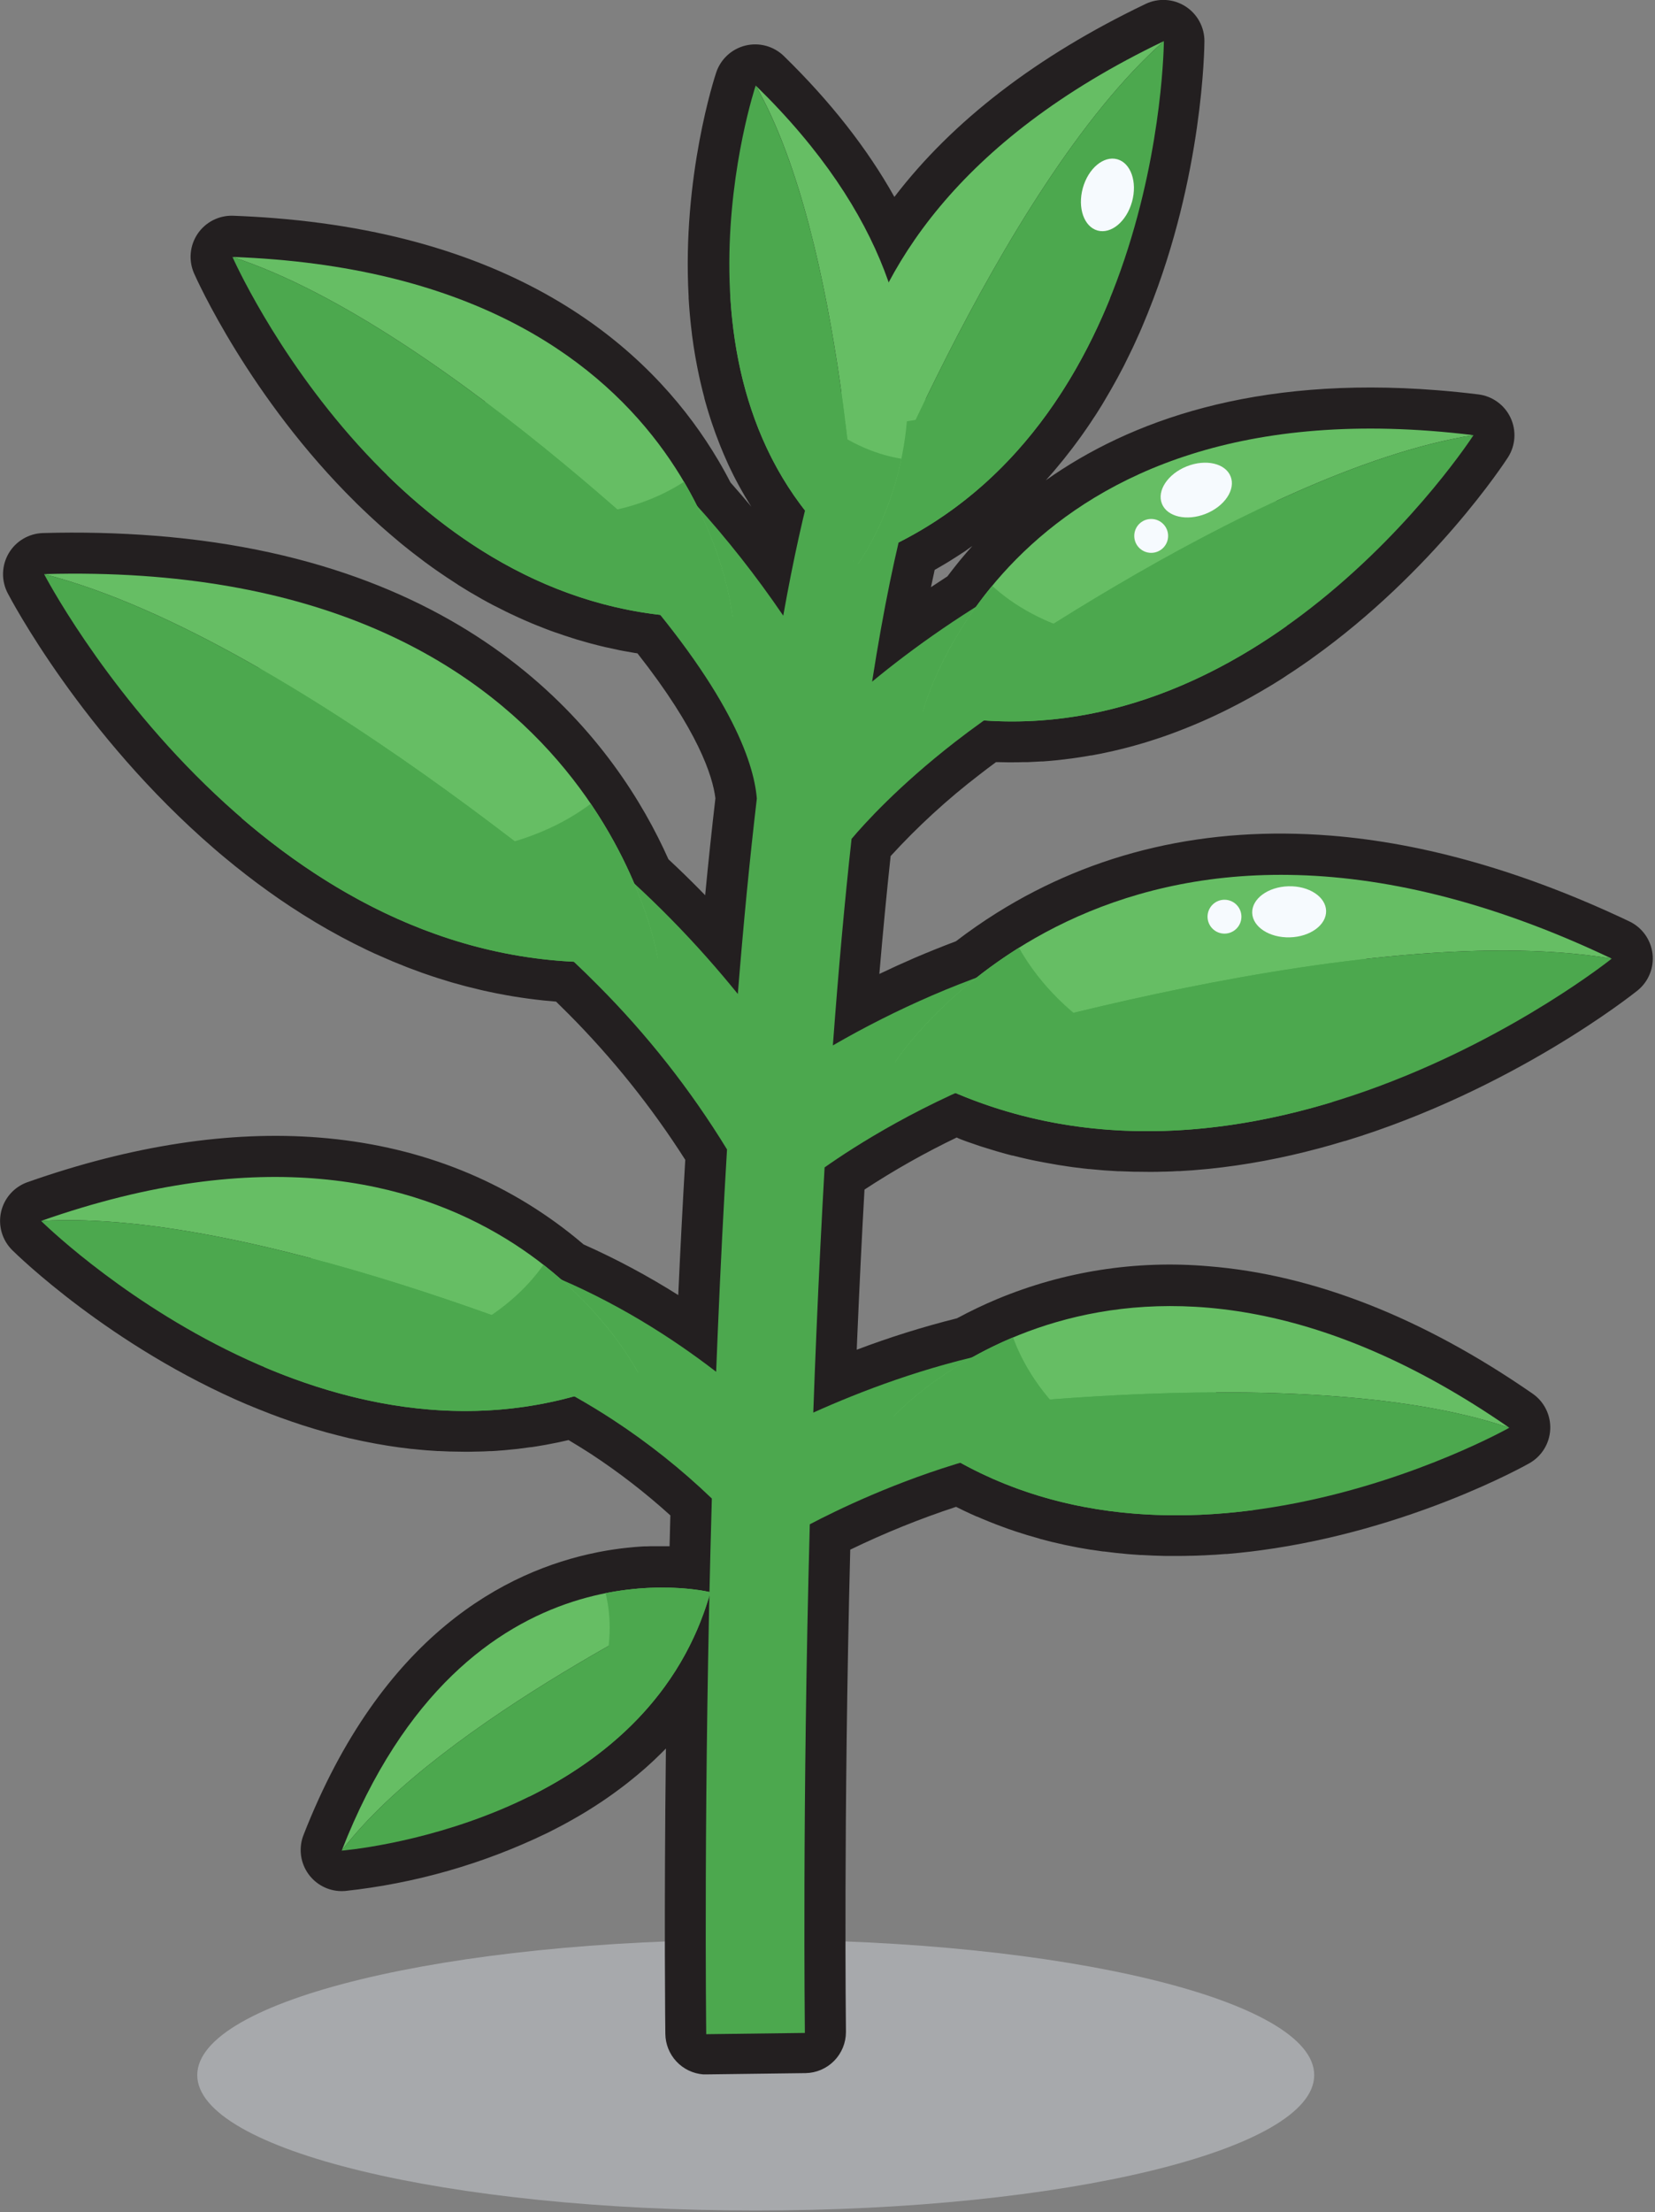 <svg width="604" height="807" viewBox="0 0 604 807" fill="none" xmlns="http://www.w3.org/2000/svg">
<rect x="0" y="0" width="604" height="807" fill="#808080" stroke="none"/>
<g clip-path="url(#clip0_4865_357)">
<path d="M275.81 806.402C388.377 806.402 479.63 784.284 479.63 757.002C479.63 729.719 388.377 707.602 275.81 707.602C163.243 707.602 71.99 729.719 71.99 757.002C71.99 784.284 163.243 806.402 275.81 806.402Z" fill="#A7A9AC"/>
<path d="M352.09 416.171L352.87 416.461C354.44 417.021 356.09 417.591 357.76 418.141L358.66 418.431C360.35 418.971 362.01 419.431 363.58 419.941L364.31 420.151C366.15 420.681 367.83 421.151 369.43 421.551H369.63C371.25 421.971 372.91 422.371 374.7 422.771L375.31 422.911C376.88 423.261 378.51 423.601 380.26 423.911L381.13 424.081C382.75 424.391 384.37 424.681 385.97 424.941L386.84 425.081C388.49 425.351 390.13 425.591 391.75 425.811L392.34 425.881C394.02 426.101 395.69 426.301 397.34 426.471H397.59C399.16 426.631 400.74 426.771 402.31 426.901L403.31 426.981C404.92 427.101 406.52 427.201 408.14 427.281H408.98C410.58 427.361 412.17 427.411 413.77 427.451H414.52C416.16 427.451 417.8 427.501 419.42 427.501H419.73C421.36 427.501 422.98 427.501 424.6 427.421H425.09C426.7 427.421 428.3 427.301 429.87 427.221H430.66C432.22 427.141 433.77 427.031 435.33 426.921L436.11 426.851C437.67 426.731 439.22 426.591 440.78 426.441L441.36 426.381C444.56 426.051 447.82 425.651 451.01 425.191L451.61 425.101C453.13 424.881 454.61 424.641 456.17 424.391L456.92 424.261C458.41 424.011 459.92 423.751 461.34 423.481L462.06 423.341C463.57 423.051 465.06 422.751 466.58 422.441L466.92 422.371C468.44 422.051 469.92 421.721 471.49 421.371L471.73 421.311C473.22 420.971 474.73 420.611 476.2 420.251L476.81 420.091C478.24 419.741 479.66 419.371 481.09 418.991L481.78 418.811L486 417.641L486.54 417.481C487.97 417.071 489.39 416.651 490.81 416.221H490.96C551.96 397.621 595.76 362.831 597.6 361.361C599.581 359.767 601.123 357.696 602.084 355.342C603.044 352.989 603.391 350.429 603.091 347.905C602.791 345.381 601.854 342.974 600.369 340.911C598.884 338.848 596.899 337.196 594.6 336.111C556.68 318.111 520.01 307.561 485.6 304.831C440.44 301.241 399.48 310.711 363.86 332.971C358.72 336.191 353.69 339.681 348.86 343.381C343.8 345.291 338.78 347.311 333.92 349.381C329.573 351.261 325.24 353.234 320.92 355.301C322.2 340.241 323.58 325.841 325.04 312.301C334.981 301.438 345.86 291.473 357.55 282.521C359.47 281.031 361.46 279.521 363.49 278.031H364.22C365.34 278.031 366.46 278.051 367.58 278.091H369.73C370.93 278.091 372.12 278.091 373.3 278.031H373.84H375.16C376.64 277.971 378.16 277.891 379.88 277.781H380.54C382.26 277.661 384.04 277.501 385.84 277.321L386.98 277.191L387.47 277.131C388.68 276.991 389.89 276.851 391.08 276.691L392.55 276.481L393.09 276.401C394.15 276.241 395.22 276.081 396.26 275.901L398.08 275.581H398.38C399.38 275.401 400.38 275.211 401.38 275.011L403.5 274.571C404.5 274.361 405.5 274.141 406.5 273.911L408.57 273.421C409.57 273.181 410.57 272.921 411.57 272.661L411.97 272.561L413.54 272.141L416.65 271.251L417.16 271.101L418.39 270.731C419.65 270.351 420.9 269.941 422.14 269.531L423.14 269.201C424.69 268.681 426.26 268.131 427.82 267.551L428.76 267.201L429.15 267.051C430.25 266.631 431.35 266.221 432.42 265.791C432.87 265.621 433.31 265.441 433.75 265.251L434.17 265.081L436.98 263.911L438.6 263.211L438.81 263.121L441.44 261.951L443.29 261.091L445.85 259.871L447.67 258.981C448.52 258.561 449.36 258.131 450.19 257.701L450.43 257.581L451.93 256.801C452.81 256.341 453.67 255.881 454.53 255.411L456.11 254.551C457.11 254.001 458.11 253.441 459.06 252.881L460.19 252.231C461.523 251.451 462.857 250.661 464.19 249.861L465.25 249.211C466.25 248.611 467.17 248.021 468.11 247.421L469.59 246.421L471.96 244.881L473.53 243.821L475.72 242.331L478.4 240.461L478.84 240.131C523.15 208.521 549.23 168.571 550.32 166.881C551.692 164.747 552.501 162.3 552.671 159.768C552.84 157.237 552.364 154.703 551.289 152.406C550.213 150.108 548.571 148.121 546.518 146.63C544.466 145.139 542.068 144.193 539.55 143.881C534.55 143.261 529.49 142.751 524.55 142.361C457.66 137.051 412.14 153.651 381.68 175.211L381.99 174.871C382.7 174.081 383.4 173.281 384.09 172.481L384.42 172.101C384.71 171.781 384.99 171.451 385.26 171.101C386.1 170.101 386.92 169.101 387.74 168.101L388.41 167.281C389.41 166.011 390.41 164.721 391.41 163.441C391.623 163.167 391.823 162.897 392.01 162.631L392.25 162.311C392.95 161.381 393.64 160.451 394.31 159.521C394.58 159.151 394.84 158.771 395.1 158.401L395.38 158.011C395.95 157.201 396.52 156.381 397.08 155.561C397.4 155.111 397.7 154.651 398.01 154.191L398.19 153.921C398.72 153.131 399.19 152.341 399.74 151.571L400.83 149.861L402.3 147.501L403.3 145.801C403.78 145.001 404.25 144.201 404.71 143.401L404.88 143.111L405.68 141.721C406.17 140.881 406.63 140.031 407.1 139.181C407.1 139.181 407.76 138.011 407.95 137.641C408.477 136.661 408.997 135.681 409.51 134.701L410.12 133.551C410.787 132.217 411.453 130.861 412.12 129.481L412.65 128.381C413.13 127.381 413.65 126.381 414.08 125.381L414.79 123.811C415.18 122.961 415.56 122.121 415.94 121.271L416.68 119.571C417.03 118.771 417.37 117.961 417.68 117.161C417.92 116.571 418.9 114.221 418.9 114.221L419.11 113.671C439.11 63.971 439.55 17.021 439.56 15.041C439.572 12.499 438.939 9.996 437.718 7.767C436.498 5.538 434.732 3.655 432.584 2.295C430.437 0.936 427.98 0.144 425.443 -0.005C422.906 -0.155 420.372 0.343 418.08 1.441C378.4 20.441 347.68 44.051 326.41 71.841C316.55 54.221 303.06 37.011 286.08 20.451C284.261 18.677 282.021 17.395 279.57 16.725C277.12 16.054 274.539 16.017 272.07 16.617C269.601 17.216 267.325 18.433 265.455 20.154C263.586 21.874 262.183 24.04 261.38 26.451C260.86 27.991 248.89 64.451 251.32 108.191C251.32 108.371 251.32 108.541 251.32 108.721C251.32 108.721 251.45 110.801 251.49 111.321C251.54 112.031 251.6 112.741 251.65 113.461C251.65 113.461 251.74 114.561 251.78 114.971C251.85 115.731 251.92 116.491 252 117.241C252 117.241 252.11 118.311 252.15 118.661C252.24 119.561 252.35 120.461 252.47 121.371L252.58 122.371C252.74 123.611 252.92 124.841 253.1 126.081L253.26 127.081C253.4 127.991 253.55 128.901 253.7 129.791C253.76 130.141 253.96 131.221 253.96 131.221C254.1 132.001 254.24 132.781 254.4 133.581C254.49 134.041 254.71 135.121 254.71 135.121C254.86 135.871 255.01 136.611 255.18 137.381C255.3 137.911 255.42 138.441 255.53 138.961C255.7 139.701 255.88 140.441 256.06 141.181L256.45 142.791C256.64 143.551 256.84 144.301 257.04 145.041V145.201L257.43 146.621C257.65 147.401 257.88 148.191 258.11 148.971L258.55 150.431C258.83 151.341 259.12 152.251 259.41 153.151C259.41 153.151 259.68 153.981 259.77 154.241C260.19 155.511 260.63 156.771 261.1 158.041L261.4 158.841C261.77 159.841 262.15 160.841 262.55 161.841C262.67 162.171 262.81 162.491 262.94 162.841L263.1 163.221C263.43 164.031 263.77 164.841 264.1 165.641C264.28 166.061 264.47 166.481 264.65 166.891L264.77 167.161C265.11 167.911 265.45 168.671 265.77 169.421C266.01 169.941 266.26 170.421 266.51 170.981C266.86 171.721 267.23 172.461 267.59 173.191L268.39 174.761C268.78 175.501 269.17 176.241 269.59 177.021C269.86 177.501 270.12 178.021 270.4 178.481C270.82 179.241 271.26 180.001 271.71 180.771L271.91 181.121C272.11 181.471 272.32 181.811 272.53 182.121C273.04 182.971 273.53 183.821 274.1 184.671L274.19 184.821C271.75 181.907 269.223 178.974 266.61 176.021L266.54 175.901C266.27 175.371 265.99 174.841 265.71 174.321L264.99 172.971C264.71 172.451 264.42 171.971 264.13 171.411L263.34 170.011L262.44 168.451L262.22 168.071C262.16 167.961 262.09 167.851 262.02 167.741C240.62 131.601 195.17 87.121 100.08 79.571C95.18 79.181 90.13 78.891 85.08 78.701C82.546 78.612 80.03 79.167 77.768 80.314C75.506 81.461 73.573 83.163 72.147 85.261C70.722 87.359 69.852 89.783 69.618 92.308C69.384 94.834 69.794 97.377 70.81 99.701C71.62 101.541 91.06 145.101 129.81 183.311L130.21 183.721C130.42 183.931 132.08 185.531 132.56 185.981C133.19 186.591 133.83 187.191 134.49 187.811L135.87 189.091L137.95 190.991L139.26 192.171L141.82 194.401L142.75 195.201C143.92 196.201 145.1 197.201 146.3 198.201L147.3 199.011C148.18 199.721 149.06 200.431 149.96 201.131C150.28 201.391 151.37 202.221 151.37 202.221C152.15 202.821 152.93 203.421 153.72 204.011L155.03 205.011L155.3 205.201C156.06 205.761 156.82 206.321 157.59 206.871L159.25 208.041C160.02 208.571 160.79 209.111 161.57 209.631C162.13 210.021 162.7 210.401 163.27 210.781L165.67 212.341L165.87 212.471L167.37 213.471C168.22 214.011 169.08 214.531 169.95 215.061L170.42 215.351L171.56 216.041C172.56 216.641 173.56 217.221 174.61 217.801L175.83 218.511C177.3 219.331 178.77 220.131 180.19 220.871L181.19 221.361C182.35 221.961 183.52 222.561 184.7 223.141L185.86 223.691L186.33 223.921C187.33 224.381 188.33 224.841 189.27 225.291C189.76 225.521 190.27 225.741 190.75 225.951L191.12 226.121C192.06 226.531 192.99 226.941 193.94 227.341C194.59 227.621 195.25 227.881 195.94 228.151C196.87 228.531 197.81 228.901 198.76 229.271L200.76 230.031C201.76 230.391 202.68 230.741 203.65 231.031L203.82 231.091L205.66 231.731C206.66 232.081 207.66 232.401 208.73 232.731L209.2 232.881L210.66 233.341C211.82 233.691 212.99 234.021 214.16 234.341L214.62 234.471L215.74 234.781C217.51 235.251 219.24 235.681 220.88 236.071L221.57 236.211C223.2 236.591 224.71 236.911 226.16 237.211L227.47 237.461L227.99 237.551C229.16 237.771 230.33 237.981 231.51 238.171L232.65 238.351C254.77 266.461 260.09 283.081 261.09 291.221C259.78 302.471 258.53 314.291 257.35 326.591L255.28 324.461C251.64 320.771 247.84 317.071 243.95 313.461C225.51 272.141 177.23 205.011 56.77 195.461C43.084 194.396 29.351 194.062 15.63 194.461C13.1 194.541 10.631 195.26 8.453 196.552C6.276 197.844 4.461 199.665 3.177 201.847C1.893 204.029 1.183 206.501 1.112 209.032C1.04 211.562 1.611 214.07 2.77 216.321C3.85 218.411 29.89 267.961 78.2 309.621C79.35 310.621 80.51 311.621 81.66 312.551L82.1 312.921C83.22 313.861 84.36 314.781 85.5 315.701L86.05 316.151C87.2 317.071 88.35 317.981 89.52 318.881L90.03 319.281C91.23 320.207 92.443 321.131 93.67 322.051L93.91 322.231C95.14 323.151 96.39 324.061 97.71 325.001L97.93 325.161C99.18 326.061 100.44 326.941 101.69 327.811L102.29 328.221C103.53 329.067 104.78 329.907 106.04 330.741L106.68 331.151C107.96 331.991 109.25 332.821 110.55 333.641L111.05 333.951C112.423 334.811 113.807 335.661 115.2 336.501C116.593 337.341 118 338.161 119.42 338.961L119.92 339.241C121.28 340.011 122.64 340.771 124.01 341.501L124.73 341.891C126.1 342.621 127.47 343.341 128.88 344.061L129.54 344.391C130.973 345.111 132.41 345.817 133.85 346.511L134.27 346.711C135.73 347.411 137.21 348.091 138.67 348.711L138.98 348.851C140.473 349.517 141.977 350.167 143.49 350.801L144.18 351.081C145.65 351.691 147.18 352.281 148.63 352.871L149.42 353.171C150.913 353.744 152.427 354.304 153.96 354.851L154.63 355.081C156.22 355.641 157.81 356.181 159.49 356.721L159.63 356.771C161.23 357.281 162.84 357.771 164.44 358.251L165.01 358.421C166.61 358.881 168.207 359.321 169.8 359.741L170.66 359.961C172.24 360.371 173.84 360.761 175.44 361.131L176.3 361.331C178.04 361.721 179.66 362.071 181.3 362.391L181.89 362.501C183.71 362.861 185.39 363.161 186.95 363.421L187.23 363.471C188.86 363.741 190.58 364.001 192.49 364.261L193.25 364.361C194.86 364.581 196.58 364.781 198.36 364.971L199.29 365.061C200.5 365.181 201.72 365.291 202.94 365.391C204.47 366.871 205.94 368.391 207.45 369.851C223.534 386.022 237.83 403.878 250.09 423.111C249.16 438.941 248.3 455.481 247.53 472.451C236.475 465.464 224.928 459.288 212.98 453.971C211.24 452.481 209.45 451.021 207.65 449.611C181.8 429.391 151.12 417.741 116.45 414.981C83.9 412.401 48.1 417.871 10.05 431.251C7.653 432.093 5.509 433.531 3.819 435.43C2.13 437.328 0.95 439.625 0.391 442.104C-0.167 444.583 -0.087 447.163 0.625 449.603C1.336 452.042 2.656 454.261 4.46 456.051C5.9 457.471 40.16 491.141 90.46 512.501C90.486 512.506 90.514 512.506 90.54 512.501C91.71 512.991 92.88 513.501 94.09 513.971L94.51 514.141C95.67 514.611 96.84 515.071 98.04 515.531L98.6 515.751C99.77 516.201 100.95 516.641 102.12 517.071L102.66 517.261C103.89 517.711 105.12 518.141 106.43 518.591L106.6 518.651C107.85 519.081 109.11 519.501 110.43 519.931L110.67 520.001C111.92 520.401 113.18 520.801 114.47 521.181L115.03 521.351C116.26 521.721 117.51 522.081 118.76 522.431L119.4 522.611C120.67 522.961 121.94 523.301 123.22 523.611L123.71 523.731C125.02 524.071 126.35 524.391 127.71 524.731H127.81C129.17 525.041 130.54 525.341 131.91 525.631L132.39 525.731C133.723 526.011 135.057 526.271 136.39 526.511L137.07 526.641C138.38 526.881 139.7 527.111 141.02 527.321L141.68 527.431C143.03 527.641 144.39 527.841 145.77 528.031L146.16 528.081C147.55 528.271 148.93 528.441 150.32 528.591H150.58C151.98 528.751 153.38 528.881 154.82 529.001L155.91 529.101C157.12 529.191 158.33 529.281 159.54 529.351H160.29C161.67 529.431 163.05 529.491 164.45 529.531H165.07C166.51 529.531 167.95 529.591 169.39 529.601H169.68C171.11 529.601 172.54 529.601 174.07 529.541H174.47C175.9 529.541 177.33 529.441 178.77 529.371H179.51C180.92 529.291 182.33 529.191 183.76 529.071L184.5 529.001C185.95 528.881 187.4 528.731 188.86 528.571L189.38 528.501C190.83 528.331 192.28 528.141 193.78 527.921H194.02C195.52 527.701 197.02 527.451 198.53 527.181L199.19 527.071C200.64 526.811 202.09 526.521 203.55 526.221L204.34 526.051C205.39 525.821 206.45 525.591 207.5 525.341C210.22 526.961 212.913 528.627 215.58 530.341C225.838 537.069 235.558 544.585 244.65 552.821C244.55 556.541 244.45 560.301 244.36 564.071H244.24C242.87 564.071 241.47 564.071 240.06 564.071H239.3H238.08H237.25L236 564.121H235.11L233.85 564.191L231.6 564.361L230.77 564.441L228.15 564.711L227.15 564.821L226.1 564.951L224.74 565.141L223.44 565.331L222.29 565.511L220.97 565.731L219.77 565.951L218.12 566.261L217.76 566.341C184.64 573.011 139.33 596.341 110.76 669.431C109.909 671.61 109.579 673.959 109.798 676.289C110.016 678.619 110.777 680.865 112.019 682.849C113.261 684.832 114.949 686.497 116.95 687.712C118.95 688.926 121.207 689.655 123.54 689.841C124.329 689.901 125.121 689.901 125.91 689.841C151.368 687.098 176.17 680.019 199.24 668.911L199.67 668.711L201.84 667.611L203.6 666.701L204.86 666.041L206.72 665.041L207.86 664.411L210.06 663.161L210.87 662.701C211.87 662.121 212.87 661.521 213.87 660.921L214.7 660.401C215.42 659.961 216.13 659.511 216.86 659.041L217.98 658.311L219.82 657.101L221.04 656.271C221.62 655.871 222.2 655.471 222.77 655.061L224.02 654.171L225.72 652.921L226.96 652.001L228.66 650.691L229.85 649.751L231.61 648.321L232.71 647.421L234.71 645.711L235.55 644.991C236.48 644.171 237.4 643.331 238.32 642.471L238.9 641.921C239.61 641.241 240.33 640.561 241.03 639.861C241.26 639.641 242.68 638.201 243.03 637.861C242.3 699.731 242.81 741.451 242.82 741.981C242.868 745.716 244.308 749.3 246.858 752.03C249.409 754.76 252.886 756.44 256.61 756.741C257.07 756.741 257.54 756.741 258.01 756.741L294.01 756.281C297.933 756.208 301.671 754.6 304.422 751.804C307.174 749.007 308.72 745.244 308.73 741.321C308.73 740.541 307.79 664.151 310.3 565.321C322.812 559.261 335.714 554.043 348.92 549.701C349.82 550.161 350.72 550.601 351.61 551.021L352.22 551.311C353.61 551.971 355 552.611 356.47 553.251H356.57C357.95 553.861 359.33 554.431 360.69 554.981L361.2 555.191C362.56 555.741 363.92 556.261 365.28 556.761L365.98 557.021C367.32 557.511 368.66 558.021 369.98 558.431L370.67 558.671C372.04 559.121 373.41 559.561 374.76 559.971L375.24 560.111C376.64 560.531 378.03 560.931 379.53 561.341H379.41L379.61 561.401C381.02 561.781 382.43 562.141 383.84 562.491L384.45 562.631C385.8 562.961 387.15 563.271 388.51 563.561L389.23 563.711C390.58 564.001 391.92 564.261 393.23 564.511L393.88 564.631C395.27 564.891 396.66 565.131 398.15 565.361H398.31C399.7 565.581 401.08 565.781 402.54 565.981H402.86C404.23 566.161 405.6 566.321 406.99 566.481L407.62 566.551C408.95 566.691 410.28 566.821 411.62 566.941L412.92 567.041L416.28 567.281H416.8C419.56 567.451 422.38 567.551 425.16 567.611H425.69C427.01 567.611 428.32 567.611 429.69 567.611H430.32C431.62 567.611 432.91 567.611 434.18 567.551H434.81C436.13 567.551 437.45 567.471 438.81 567.411H439.09C440.42 567.351 441.75 567.271 443.09 567.191H443.31C444.63 567.101 445.94 567.011 447.22 566.901H447.79C449.05 566.791 450.31 566.681 451.54 566.551L452.17 566.491C453.42 566.361 454.68 566.231 455.94 566.081L456.39 566.031C457.69 565.871 458.98 565.711 460.27 565.531C514.47 558.211 556.41 534.791 558.16 533.791C560.372 532.541 562.229 530.75 563.56 528.585C564.89 526.421 565.648 523.954 565.764 521.417C565.88 518.879 565.349 516.353 564.222 514.077C563.095 511.8 561.408 509.847 559.32 508.401C519.15 480.601 479.32 464.971 440.96 461.921C414.678 459.649 388.237 463.766 363.89 473.921C358.89 476.011 353.98 478.371 349.24 480.921C336.839 484.029 324.628 487.856 312.67 492.381C312.74 490.531 312.82 488.701 312.9 486.881C313.67 468.761 314.54 450.991 315.5 433.961C326.288 426.89 337.532 420.543 349.16 414.961C350.09 415.451 351.09 415.801 352.09 416.171ZM353.45 200.171L354.87 199.171C353.45 200.741 352.1 202.311 350.8 203.871C350.7 203.991 350.6 204.101 350.51 204.221L350.27 204.511L349.14 205.911C348.81 206.321 348.47 206.741 348.14 207.171L347.04 208.581C346.72 208.991 345.88 210.101 345.76 210.261C343.76 211.561 341.76 212.874 339.76 214.201C340.21 212.061 340.65 209.961 341.11 207.901L342.5 207.101C343.14 206.731 343.79 206.361 344.42 205.981C345.42 205.421 346.3 204.841 347.24 204.261L347.65 204.001L349.03 203.131C350.03 202.491 351.03 201.841 352.03 201.181L352.47 200.891L353.45 200.171Z" fill="#231F20"/>
<path d="M339.96 363.231C327.62 368.578 315.6 374.635 303.96 381.371C306.04 353.251 308.33 328.251 310.78 306.031C315.46 300.481 327.9 286.711 348.5 270.711C373.06 251.641 414.63 225.421 473.14 208.711L463.28 174.091C395.65 193.351 348.06 224.091 318.28 248.671C326.72 194.671 336.01 164.921 344.03 148.571L311.69 132.761C301.69 153.061 293.12 183.761 285.85 224.601C276.033 210.166 265.216 196.435 253.48 183.511C234.987 163.021 215.146 143.788 194.09 125.941L171.14 153.681C190.901 170.499 209.538 188.594 226.93 207.851C266.02 251.531 275.09 277.631 276.21 291.321C273.637 313.208 271.323 336.968 269.27 362.601C262.27 353.971 254.09 344.601 244.62 335.001C210.38 300.211 152.25 255.051 69.75 237.421L62.23 272.631C121.09 285.181 173.48 314.321 218.09 359.321C236.14 377.395 251.996 397.534 265.33 419.321C264.07 440.221 262.957 462.135 261.99 485.061C261.77 490.208 261.56 495.331 261.36 500.431C229.52 475.861 177.26 446.221 113.02 449.321L114.73 485.321C151.25 483.581 187.93 494.571 223.73 517.981C236.612 526.408 248.684 536.013 259.79 546.671C256.68 654.441 257.73 741.061 257.74 742.081L293.74 741.621C293.74 740.621 292.74 659.101 295.54 556.071C314.54 546.071 384.01 512.841 437.62 528.781L447.88 494.271C393.51 478.031 330.59 500.101 296.81 515.321C297.15 505.775 297.527 496.128 297.94 486.381C298.85 464.951 299.87 444.821 300.94 425.871C322.31 410.821 402.18 360.321 493.09 378.011L499.95 342.681C449.24 332.821 393.91 339.931 339.96 363.231Z" fill="#4CA84E"/>
<path d="M550.81 520.83C410.09 423.44 326.09 516.74 326.09 516.74C326.09 516.74 473.09 494.44 550.81 520.83Z" fill="#66BE64"/>
<path d="M326.09 516.741C418.94 595.381 550.85 520.831 550.85 520.831C473.09 494.441 326.09 516.741 326.09 516.741Z" fill="#4CA84E"/>
<g style="mix-blend-mode:multiply">
<path d="M458.3 550.771C396.88 536.271 376.49 506.431 369.72 487.891C341.31 499.801 326.09 516.741 326.09 516.741C367.41 551.781 416.54 556.411 458.3 550.771Z" fill="#4CA84E"/>
</g>
<path d="M15 445.401C176.46 388.621 232.88 500.781 232.88 500.781C232.88 500.781 96.91 440.451 15 445.401Z" fill="#66BE64"/>
<path d="M232.88 500.78C122.56 552.12 15 445.4 15 445.4C96.91 440.45 232.88 500.78 232.88 500.78Z" fill="#4CA84E"/>
<g style="mix-blend-mode:multiply">
<path d="M96.34 498.69C159.4 500.92 186.94 477.52 198.34 461.42C222.6 480.42 232.85 500.78 232.85 500.78C183.73 523.66 135.09 515.15 96.34 498.69Z" fill="#4CA84E"/>
</g>
<path d="M124.71 675.11C170.26 558.61 259.28 580.85 259.28 580.85C259.28 580.85 161.03 627.38 124.71 675.11Z" fill="#66BE64"/>
<path d="M259.28 580.852C235.09 666.432 124.71 675.112 124.71 675.112C161.03 627.382 259.28 580.852 259.28 580.852Z" fill="#4CA84E"/>
<g style="mix-blend-mode:multiply">
<path d="M193.01 655.471C224.32 621.611 224.49 595.201 221.01 581.191C243.09 576.811 259.26 580.851 259.26 580.851C248.51 618.981 220.62 641.841 193.01 655.471Z" fill="#4CA84E"/>
</g>
<path d="M537.76 158.751C367.88 137.911 336.82 259.561 336.82 259.561C336.82 259.561 456.69 171.481 537.76 158.751Z" fill="#66BE64"/>
<path d="M336.82 259.56C455.58 286.06 537.76 158.75 537.76 158.75C456.69 171.48 336.82 259.56 336.82 259.56Z" fill="#4CA84E"/>
<g style="mix-blend-mode:multiply">
<path d="M469.74 228.251C408.62 243.951 376.74 227.001 362.09 213.721C342.47 237.471 336.82 259.561 336.82 259.561C389.74 271.371 435.39 252.641 469.74 228.251Z" fill="#4CA84E"/>
</g>
<path d="M84.84 93.731C255.84 99.971 267.33 225 267.33 225C267.33 225 162.88 119.1 84.84 93.731Z" fill="#66BE64"/>
<path d="M267.33 225C145.88 232.41 84.84 93.731 84.84 93.731C162.88 119.1 267.33 225 267.33 225Z" fill="#4CA84E"/>
<g style="mix-blend-mode:multiply">
<path d="M141.03 173.09C198.9 198.25 233.1 186.55 249.62 175.75C265.25 202.29 267.33 225 267.33 225C213.22 228.32 171.09 202.61 141.03 173.09Z" fill="#4CA84E"/>
</g>
<path d="M588.21 349.711C406.49 263.321 326.66 387.481 326.66 387.481C326.66 387.481 493.09 333.781 588.21 349.711Z" fill="#66BE64"/>
<path d="M326.66 387.481C449.26 461.151 588.21 349.711 588.21 349.711C493.09 333.781 326.66 387.481 326.66 387.481Z" fill="#4CA84E"/>
<g style="mix-blend-mode:multiply">
<path d="M486.53 401.94C412.53 396.74 383.23 365.94 371.87 345.74C341.16 364.93 326.66 387.48 326.66 387.48C381.29 420.32 439.16 416.38 486.53 401.94Z" fill="#4CA84E"/>
</g>
<path d="M16.09 209.431C217.21 203.821 240.09 349.631 240.09 349.631C240.09 349.631 109.55 233.321 16.09 209.431Z" fill="#66BE64"/>
<path d="M240.09 349.632C98.18 367.502 16.09 209.432 16.09 209.432C109.55 233.322 240.09 349.632 240.09 349.632Z" fill="#4CA84E"/>
<g style="mix-blend-mode:multiply">
<path d="M88 298.32C157.79 323.45 197 307.15 215.59 293.23C235.93 323.18 240.09 349.67 240.09 349.67C176.86 357.59 125.51 330.63 88 298.32Z" fill="#4CA84E"/>
</g>
<path d="M424.76 15C272.95 87.7 311.64 204.94 311.64 204.94C311.64 204.94 364.32 68.48 424.76 15Z" fill="#66BE64"/>
<path d="M311.64 204.94C424.09 164.01 424.76 15 424.76 15C364.32 68.48 311.64 204.94 311.64 204.94Z" fill="#4CA84E"/>
<g style="mix-blend-mode:multiply">
<path d="M405.2 108.611C362.87 153.981 327.44 156.841 308.3 153.611C304.62 183.681 311.64 204.971 311.64 204.971C361.74 186.701 389.65 147.011 405.2 108.611Z" fill="#4CA84E"/>
</g>
<path d="M275.81 31.211C373.09 126.121 313.09 205.751 313.09 205.751C313.09 205.751 308.17 87.761 275.81 31.211Z" fill="#66BE64"/>
<path d="M313.09 205.751C237.71 145.331 275.79 31.211 275.79 31.211C308.17 87.761 313.09 205.751 313.09 205.751Z" fill="#4CA84E"/>
<g style="mix-blend-mode:multiply">
<path d="M266.52 107.852C287.13 153.512 313.52 164.852 328.96 167.342C323.96 191.342 313.11 205.752 313.11 205.752C279.52 178.832 268.46 141.252 266.52 107.852Z" fill="#4CA84E"/>
</g>
<path d="M470.737 341.949C478.185 341.747 484.108 337.411 483.968 332.266C483.828 327.12 477.677 323.114 470.23 323.316C462.782 323.519 456.858 327.855 456.998 333C457.138 338.146 463.29 342.152 470.737 341.949Z" fill="#F6FAFE"/>
<path d="M440.018 187.443C446.943 184.696 451.018 178.59 449.12 173.805C447.222 169.021 440.069 167.37 433.144 170.117C426.219 172.865 422.144 178.97 424.042 183.755C425.94 188.539 433.093 190.191 440.018 187.443Z" fill="#F6FAFE"/>
<path d="M413.144 73.577C415.125 66.395 412.709 59.463 407.747 58.094C402.785 56.726 397.156 61.438 395.175 68.621C393.194 75.803 395.611 82.734 400.573 84.103C405.535 85.472 411.163 80.759 413.144 73.577Z" fill="#F6FAFE"/>
<path d="M446.88 340.59C450.293 340.59 453.06 337.824 453.06 334.41C453.06 330.997 450.293 328.23 446.88 328.23C443.467 328.23 440.7 330.997 440.7 334.41C440.7 337.824 443.467 340.59 446.88 340.59Z" fill="#F6FAFE"/>
<path d="M420.13 201.68C423.543 201.68 426.31 198.913 426.31 195.5C426.31 192.087 423.543 189.32 420.13 189.32C416.717 189.32 413.95 192.087 413.95 195.5C413.95 198.913 416.717 201.68 420.13 201.68Z" fill="#F6FAFE"/>
</g>
<defs>
<clipPath id="clip0_4865_357">
<rect width="603.22" height="806.4" fill="white"/>
</clipPath>
</defs>
</svg>
